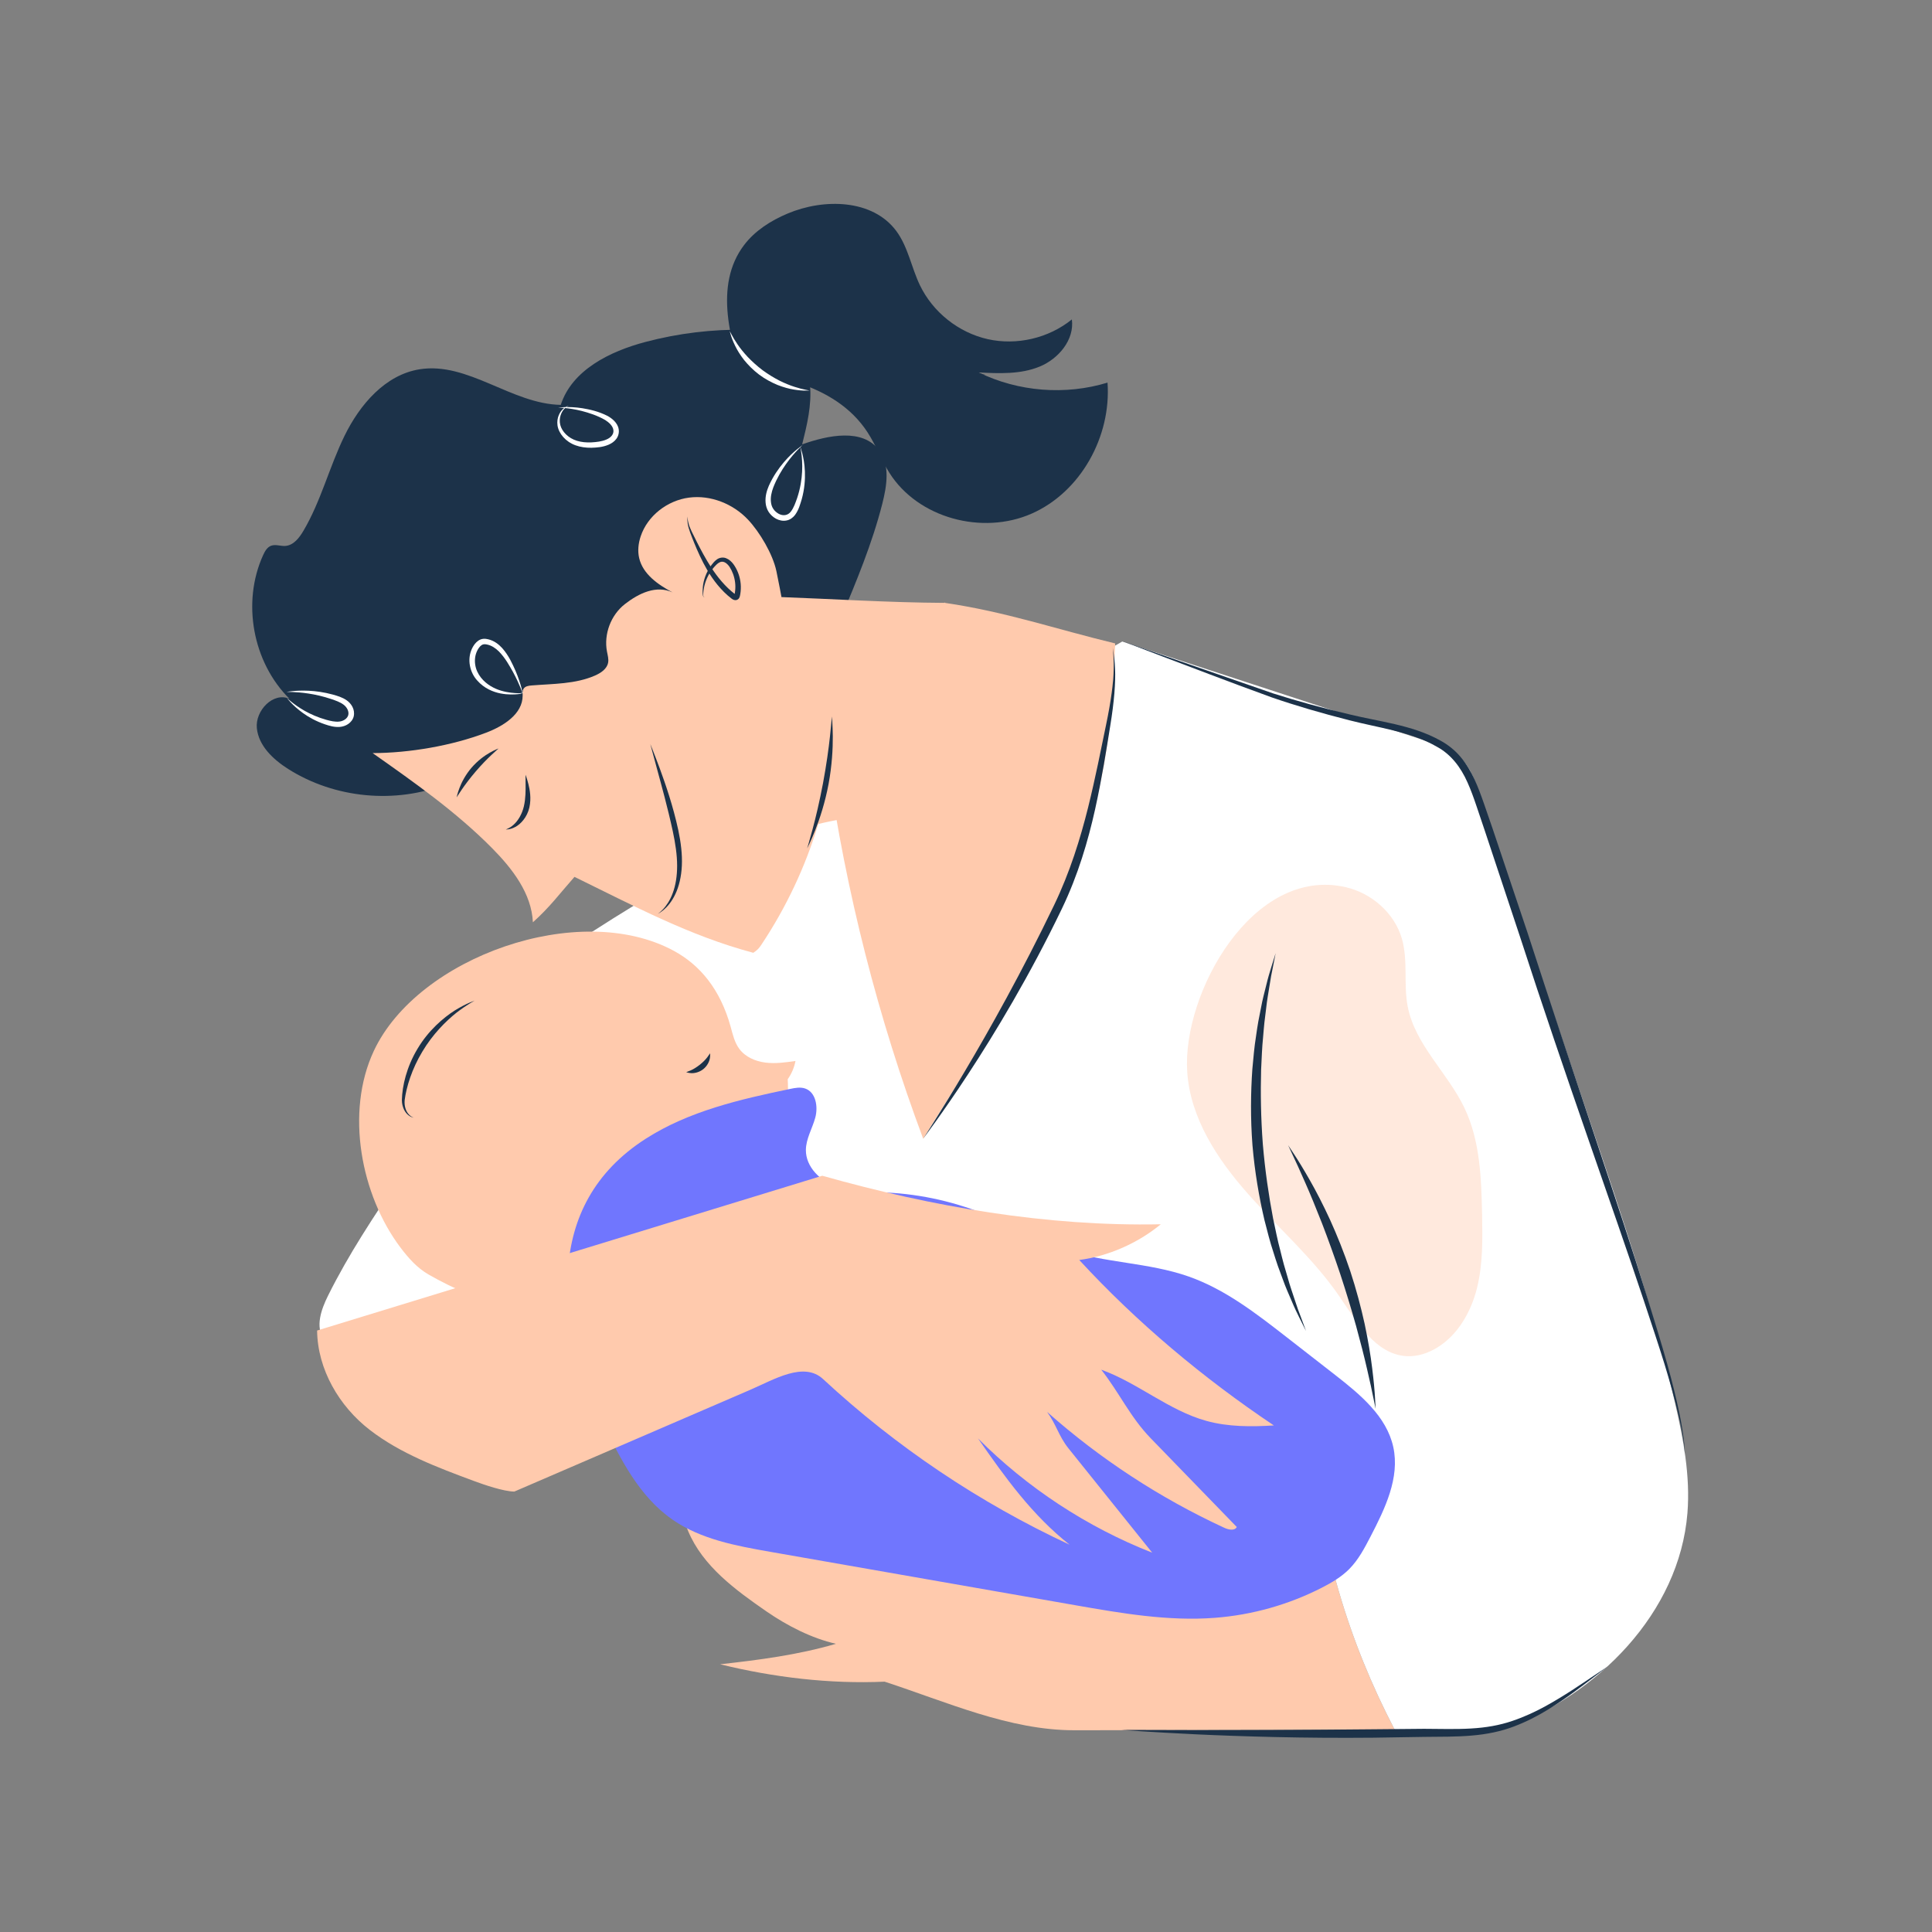 <svg xmlns="http://www.w3.org/2000/svg" xmlns:xlink="http://www.w3.org/1999/xlink" width="500" zoomAndPan="magnify" viewBox="0 0 375 375" height="500" preserveAspectRatio="xMidYMid meet" version="1.0"><rect x="0" y="0" width="375" height="375" fill="#808080" stroke="none"/><defs><filter x="0%" y="0%" width="100%" height="100%" id="a149415a03"><feColorMatrix values="0 0 0 0 1 0 0 0 0 1 0 0 0 0 1 0 0 0 1 0" color-interpolation-filters="sRGB"/></filter><clipPath id="46f7949c84"><path d="M 217 323 L 313 323 L 313 337.613 L 217 337.613 Z M 217 323 " clip-rule="nonzero"/></clipPath><mask id="3a51cca4af"><g filter="url(#a149415a03)"><rect x="-37.5" width="450" fill="#000000" y="-37.5" height="450" fill-opacity="0.42"/></g></mask><clipPath id="7998dad78b"><path d="M 1 0.121 L 59 0.121 L 59 92.52 L 1 92.52 Z M 1 0.121 " clip-rule="nonzero"/></clipPath><clipPath id="82a26a82a8"><rect x="0" width="60" y="0" height="93"/></clipPath></defs><path fill="#1c3249" d="M 86.668 152.18 C 76.734 156.098 64.961 154.977 55.941 149.262 C 53.031 147.418 50.207 144.777 49.855 141.352 C 49.5 137.922 53.066 134.223 56.203 135.652 C 49.047 128.57 46.902 116.918 51.07 107.754 C 51.406 107.012 51.844 106.227 52.605 105.934 C 53.473 105.602 54.441 106.027 55.367 105.965 C 56.953 105.863 58.078 104.418 58.883 103.051 C 62.305 97.262 63.93 90.594 66.891 84.555 C 69.852 78.516 74.773 72.762 81.41 71.684 C 90.824 70.156 99.305 78.422 108.844 78.586 C 111.039 71.812 118.375 68.203 125.254 66.379 C 131.637 64.688 138.25 63.887 144.852 64.004 C 147.078 64.043 149.375 64.203 151.375 65.18 C 154.879 66.887 156.84 70.844 157.215 74.723 C 157.586 78.602 156.641 82.473 155.699 86.254 C 160.762 84.453 167.434 83.09 170.645 87.398 C 172.793 90.285 172.133 94.32 171.246 97.809 C 169.27 105.562 166.215 112.84 163.117 120.258 C 160.383 126.801 154.254 130.098 148.344 133.371 C 141.23 137.309 133.215 139.254 125.309 141.16 C 113.566 143.988 97.902 147.75 86.668 152.18 Z M 86.668 152.18 " fill-opacity="1" fill-rule="nonzero"/><path fill="#ffcaad" d="M 130.676 288.477 C 131.582 291.414 132.277 294.094 133.574 297.191 C 136.418 303.988 142.73 308.598 148.789 312.789 C 152.758 315.531 157.555 318.004 162.262 319.059 C 154.934 321.215 147.367 322.188 139.777 323.035 C 150.133 325.578 161.047 326.887 171.699 326.41 C 183.668 330.309 195.879 335.84 208.465 335.84 C 228.809 335.84 249.941 335.75 270.688 335.703 C 261.738 318.547 256.07 299.777 254.707 280.043 C 213.676 284.32 171.887 285.582 130.676 288.477 Z M 130.676 288.477 " fill-opacity="1" fill-rule="nonzero"/><path fill="#ffffff" d="M 325.102 272.223 C 320.875 253.996 314.883 236.23 308.898 218.5 C 301.629 196.969 294.363 175.441 287.094 153.91 C 286.289 151.527 285.43 149.055 283.648 147.281 C 281.852 145.492 279.344 144.645 276.934 143.855 C 257.234 137.41 237.535 130.965 217.832 124.52 C 205.188 131.777 192.438 138.785 179.422 145.363 C 156.055 157.176 132.617 169.023 110.832 183.555 C 106.805 186.238 102.785 189.059 99.68 192.77 C 96.461 196.613 94.363 201.246 92.016 205.676 C 83.594 221.57 71.633 235.422 63.648 251.539 C 62.332 254.195 61.168 257.523 62.855 259.957 C 63.738 261.227 65.215 261.93 66.668 262.441 C 69.148 263.312 72.781 262.707 75.375 263.125 C 92.855 265.957 109.66 269.723 126.738 274.395 C 127.121 278.266 128.434 281.973 129.738 285.641 C 130.09 286.625 130.391 287.562 130.676 288.477 C 171.887 285.582 213.676 284.32 254.707 280.043 C 256.07 299.777 261.738 318.547 270.688 335.699 C 277.777 335.684 284.82 335.676 291.773 335.676 C 310.062 329.094 325.977 313.043 327.531 293.668 C 328.105 286.469 326.734 279.262 325.102 272.223 Z M 325.102 272.223 " fill-opacity="1" fill-rule="nonzero"/><path fill="#ffcaad" d="M 72.328 146.176 C 80.426 151.875 88.574 157.609 95.539 164.652 C 99.469 168.629 103.176 173.43 103.434 179.016 C 106.742 176.055 108.566 173.527 111.508 170.199 C 123.086 175.848 133.77 181.625 146.219 184.938 C 145.949 184.723 146.488 185.148 146.219 184.938 C 147.055 184.359 147.281 184.125 147.844 183.277 C 152.621 176.09 156.336 168.199 158.828 159.938 C 165.406 158.352 171.133 157.855 177.773 159.145 C 180.098 155.793 182.355 151.297 182.719 147.23 C 183.664 136.684 185.344 127.434 183.438 117.02 C 172.48 116.961 161.258 116.242 151.684 115.895 C 151.684 115.895 151.172 113.09 150.695 110.84 C 150 107.57 147.473 103.289 145.184 100.859 C 142.285 97.781 137.934 96.039 133.742 96.586 C 129.551 97.133 125.688 100.094 124.355 104.105 C 123.906 105.453 123.738 106.922 124.059 108.309 C 124.777 111.43 127.715 113.484 130.543 114.984 C 127.406 113.527 124.027 115.125 121.297 117.25 C 118.566 119.375 117.168 123.082 117.816 126.484 C 117.953 127.199 118.172 127.934 118.031 128.648 C 117.793 129.84 116.645 130.613 115.535 131.102 C 111.695 132.801 107.348 132.707 103.164 133.047 C 102.594 133.094 101.941 133.191 101.633 133.676 C 101.383 134.059 101.441 134.551 101.445 135.008 C 101.457 138.605 97.711 140.938 94.352 142.215 C 87.691 144.754 79.453 146.156 72.328 146.176 Z M 72.328 146.176 " fill-opacity="1" fill-rule="nonzero"/><path fill="#ffcaad" d="M 130.801 184.562 C 135.848 187.301 139.805 192.004 141.816 199.289 C 142.227 200.785 142.578 202.352 143.508 203.598 C 144.676 205.164 146.621 206.004 148.562 206.246 C 150.504 206.492 152.465 206.215 154.402 205.934 C 154.16 207.207 153.645 208.422 152.895 209.477 C 153.449 218.984 149.77 229.73 142.242 235.566 C 134.902 241.254 125.398 243.145 116.273 244.867 C 110.504 245.957 104.738 250.809 98.969 251.898 C 93.684 252.898 87.883 250.055 83.207 247.395 C 81.008 246.145 79.285 244.203 77.758 242.184 C 70.039 231.973 66.984 215.879 72.566 203.965 C 81.105 185.758 112.441 174.594 130.801 184.562 Z M 130.801 184.562 " fill-opacity="1" fill-rule="nonzero"/><path fill="#7076fe" d="M 125.344 221.023 C 133.715 215.66 143.641 213.379 153.371 211.359 C 154.332 211.156 155.352 210.961 156.281 211.281 C 158.359 211.996 158.82 214.805 158.246 216.926 C 157.672 219.051 156.434 221.031 156.422 223.23 C 156.406 226.5 159.199 229.215 162.277 230.32 C 165.355 231.426 168.711 231.312 171.977 231.465 C 178.91 231.785 185.785 233.359 192.164 236.086 C 197.016 238.156 201.59 240.887 206.594 242.551 C 214.41 245.152 222.945 245.039 230.719 247.77 C 237.746 250.238 243.758 254.891 249.633 259.465 C 252.809 261.938 255.98 264.406 259.152 266.879 C 263.988 270.645 269.145 274.902 270.441 280.891 C 271.727 286.844 268.836 292.816 266.031 298.223 C 264.863 300.473 263.668 302.762 261.879 304.559 C 260.375 306.07 258.516 307.172 256.617 308.145 C 250.172 311.453 243.066 313.461 235.844 314.016 C 226.754 314.715 217.656 313.137 208.676 311.566 C 203.672 310.688 198.664 309.812 193.66 308.938 C 178.957 306.363 164.25 303.789 149.547 301.215 C 142.926 300.055 136.074 298.801 130.551 294.973 C 124.164 290.547 120.434 283.301 117.105 276.281 C 108.113 257.297 105.098 233.992 125.344 221.023 Z M 125.344 221.023 " fill-opacity="1" fill-rule="nonzero"/><path fill="#ffcaad" d="M 99.824 289.516 C 115.086 282.934 130.348 276.352 145.605 269.77 C 150.293 267.746 156.023 264.211 159.766 267.684 C 173.906 280.797 190.109 291.684 207.598 299.82 C 200.348 294.09 195.105 286.793 189.832 279.199 C 199.418 288.812 211.008 296.418 223.645 301.379 C 218.227 294.625 212.805 287.875 207.387 281.121 C 205.504 278.777 205.012 276.465 203.234 274.047 C 213.523 283.172 225.156 290.781 237.645 296.547 C 238.457 296.922 239.641 297.18 240.059 296.391 C 234.492 290.652 228.93 284.918 223.367 279.18 C 219.355 275.047 217.309 270.383 213.75 265.855 C 220.887 268.426 226.855 273.777 234.172 275.797 C 238.406 276.965 242.871 276.949 247.254 276.676 C 233.531 267.477 220.676 256.711 209.48 244.562 C 215.148 243.824 220.898 241.277 225.301 237.633 C 203.07 238.074 181.004 234.25 159.605 228.211 C 126.918 238.227 94.234 248.242 61.551 258.254 C 61.633 265.777 65.824 272.957 71.785 277.551 C 77.742 282.145 84.914 284.828 91.965 287.449 C 93.957 288.188 97.699 289.48 99.824 289.516 Z M 99.824 289.516 " fill-opacity="1" fill-rule="nonzero"/><path fill="#ffcaad" d="M 160.645 148.211 C 164.176 173.059 170.406 197.523 179.191 221.031 C 193.91 197.109 210.496 173.652 214.703 145.887 C 215.758 138.938 216.113 131.906 216.465 124.891 C 204.715 122.062 195.395 118.789 183.438 117.02 C 183.586 116.711 182.121 117.719 181.785 117.797 C 181.449 117.875 181.227 118.184 181.035 118.469 C 173.645 129.41 168.035 137.27 160.645 148.211 Z M 160.645 148.211 " fill-opacity="1" fill-rule="nonzero"/><path fill="#1c3249" d="M 145.117 75.645 C 141.691 66.465 138.5 55.359 144.43 47.559 C 146.551 44.77 149.617 42.824 152.848 41.461 C 159.938 38.461 169.391 38.656 173.973 44.84 C 176.254 47.922 176.895 51.898 178.551 55.355 C 181.059 60.578 186.039 64.547 191.691 65.824 C 197.344 67.098 203.543 65.648 208.047 62.004 C 208.574 65.953 205.461 69.656 201.773 71.164 C 198.086 72.672 193.957 72.496 189.977 72.293 C 197.668 76.043 206.785 76.762 214.969 74.266 C 215.719 84.676 209.793 95.484 200.242 99.695 C 190.691 103.906 178.188 100.594 172.621 91.762 C 171.035 89.242 170.012 86.402 168.387 83.91 C 162.062 74.188 148.906 72.207 137.355 71.148 " fill-opacity="1" fill-rule="nonzero"/><path fill="#1c3249" d="M 127.691 177.379 C 127.691 177.379 128.105 177.105 128.711 176.473 C 129.305 175.832 130.055 174.793 130.582 173.332 C 131.129 171.887 131.438 170.043 131.43 167.996 C 131.426 165.945 131.09 163.695 130.59 161.352 C 129.574 156.656 128.391 152.441 127.562 149.379 C 126.734 146.32 126.223 144.418 126.223 144.418 C 126.223 144.418 126.977 146.234 128.082 149.215 C 129.168 152.199 130.625 156.355 131.656 161.129 C 132.164 163.516 132.449 165.867 132.348 168.016 C 132.254 170.156 131.785 172.078 131.086 173.543 C 130.398 175.02 129.504 176.02 128.828 176.594 C 128.484 176.879 128.199 177.074 128 177.199 C 127.797 177.316 127.691 177.379 127.691 177.379 Z M 127.691 177.379 " fill-opacity="1" fill-rule="nonzero"/><path fill="#1c3249" d="M 98.184 161 C 98.184 161 98.352 160.938 98.633 160.801 C 98.914 160.668 99.301 160.43 99.699 160.07 C 100.508 159.359 101.32 158.07 101.684 156.508 C 102.047 154.922 102.023 153.371 102.016 152.234 C 102.012 151.105 102.004 150.379 102.004 150.379 C 102.004 150.379 102.27 151.047 102.559 152.168 C 102.832 153.281 103.156 154.926 102.746 156.754 C 102.32 158.602 101.086 159.961 100.016 160.512 C 99.48 160.801 99.012 160.926 98.684 160.965 C 98.359 161.008 98.184 161 98.184 161 Z M 98.184 161 " fill-opacity="1" fill-rule="nonzero"/><path fill="#1c3249" d="M 96.773 145.281 C 96.773 145.281 96.223 145.754 95.391 146.535 C 94.555 147.312 93.465 148.426 92.352 149.723 C 91.238 151.023 90.305 152.27 89.66 153.211 C 89.016 154.156 88.633 154.77 88.633 154.77 C 88.633 154.77 88.762 154.055 89.18 152.957 C 89.594 151.859 90.348 150.387 91.523 149.016 C 92.703 147.645 94.043 146.676 95.062 146.098 C 96.086 145.516 96.773 145.281 96.773 145.281 Z M 96.773 145.281 " fill-opacity="1" fill-rule="nonzero"/><path fill="#1c3249" d="M 136.812 115.961 C 136.836 115.961 136.602 116.004 136.484 115.734 C 136.371 115.484 136.387 115.117 136.379 114.652 C 136.391 113.723 136.57 112.328 137.371 110.812 C 137.57 110.434 137.809 110.051 138.094 109.68 C 138.379 109.312 138.676 108.922 139.141 108.59 C 139.59 108.246 140.34 108.098 140.941 108.352 C 141.543 108.586 141.992 109.02 142.355 109.5 C 143.047 110.457 143.52 111.605 143.711 112.863 C 143.809 113.488 143.82 114.141 143.758 114.797 C 143.746 114.961 143.719 115.125 143.695 115.289 L 143.641 115.574 C 143.613 115.727 143.574 115.875 143.508 116.004 C 143.387 116.254 143.152 116.438 142.871 116.48 C 142.602 116.523 142.316 116.422 142.059 116.238 C 141.785 116.016 141.512 115.793 141.242 115.574 C 141.008 115.355 140.773 115.137 140.543 114.922 C 140.094 114.477 139.676 114.016 139.289 113.547 C 138.516 112.605 137.859 111.637 137.297 110.68 C 136.18 108.766 135.387 106.949 134.762 105.418 C 134.148 103.891 133.637 102.629 133.492 101.691 C 133.418 101.227 133.41 100.859 133.422 100.613 C 133.43 100.367 133.453 100.242 133.453 100.242 C 133.453 100.242 133.449 100.371 133.469 100.613 C 133.484 100.855 133.535 101.215 133.66 101.652 C 133.895 102.543 134.52 103.719 135.258 105.191 C 136.004 106.66 136.91 108.395 138.078 110.195 C 138.668 111.094 139.328 112.004 140.086 112.875 C 140.465 113.312 140.867 113.738 141.293 114.152 L 141.957 114.754 L 142.594 115.273 L 142.629 115.105 C 142.648 114.965 142.676 114.824 142.688 114.684 C 142.75 114.121 142.75 113.555 142.676 113.008 C 142.543 111.914 142.152 110.871 141.609 110.035 C 141.336 109.633 140.992 109.293 140.629 109.129 C 140.266 108.965 139.902 109 139.551 109.215 C 139.199 109.422 138.883 109.766 138.594 110.086 C 138.309 110.41 138.059 110.746 137.844 111.086 C 136.977 112.441 136.66 113.758 136.547 114.664 C 136.504 115.117 136.449 115.48 136.527 115.719 C 136.605 115.977 136.832 115.965 136.812 115.961 Z M 136.812 115.961 " fill-opacity="1" fill-rule="nonzero"/><path fill="#1c3249" d="M 156.672 164.672 C 156.672 164.672 157.102 163.262 157.715 160.98 C 158.332 158.695 159.086 155.527 159.75 152 C 160.406 148.469 160.852 145.242 161.102 142.891 C 161.355 140.539 161.465 139.07 161.465 139.07 C 161.465 139.07 161.625 140.535 161.645 142.922 C 161.664 145.301 161.488 148.613 160.82 152.199 C 160.145 155.785 159.113 158.934 158.23 161.148 C 157.352 163.363 156.672 164.672 156.672 164.672 Z M 156.672 164.672 " fill-opacity="1" fill-rule="nonzero"/><path fill="#ffffff" d="M 157.117 75.805 C 157.117 75.805 156.828 75.809 156.309 75.812 C 155.789 75.824 155.031 75.766 154.102 75.617 C 153.172 75.473 152.082 75.176 150.914 74.719 C 149.762 74.242 148.535 73.59 147.363 72.727 C 146.207 71.852 145.23 70.863 144.441 69.895 C 143.672 68.906 143.078 67.945 142.676 67.094 C 142.266 66.25 141.996 65.539 141.855 65.035 C 141.715 64.535 141.633 64.258 141.633 64.258 C 141.633 64.258 141.77 64.516 142.016 64.969 C 142.246 65.43 142.633 66.07 143.145 66.824 C 143.652 67.578 144.332 68.422 145.141 69.293 C 145.965 70.148 146.926 71.031 148.016 71.855 C 149.117 72.664 150.234 73.332 151.293 73.883 C 152.359 74.406 153.359 74.816 154.23 75.086 C 155.094 75.363 155.82 75.555 156.328 75.641 C 156.836 75.746 157.117 75.805 157.117 75.805 Z M 157.117 75.805 " fill-opacity="1" fill-rule="nonzero"/><path fill="#1c3249" d="M 191.285 72.727 C 191.285 72.727 190.91 72.711 190.242 72.68 C 189.57 72.633 188.594 72.562 187.398 72.387 C 185.016 72.043 181.715 71.312 178.309 69.852 C 176.605 69.121 175.039 68.328 173.672 67.453 C 172.309 66.578 171.188 65.594 170.426 64.617 C 169.648 63.648 169.262 62.699 169.094 62.039 C 169.004 61.711 168.961 61.449 168.945 61.27 C 168.926 61.094 168.914 61 168.914 61 C 168.914 61 168.941 61.09 168.992 61.262 C 169.035 61.434 169.121 61.68 169.254 61.984 C 169.516 62.598 170.004 63.434 170.836 64.258 C 172.457 65.965 175.41 67.43 178.734 68.848 C 182.055 70.273 185.195 71.246 187.504 71.852 C 188.66 72.16 189.609 72.363 190.262 72.512 C 190.918 72.652 191.285 72.727 191.285 72.727 Z M 191.285 72.727 " fill-opacity="1" fill-rule="nonzero"/><path fill="#ffffff" d="M 110.402 78.742 C 110.402 78.742 110.305 78.793 110.121 78.891 C 109.945 79 109.691 79.176 109.438 79.469 C 108.941 80.031 108.426 81.18 108.75 82.48 C 109.07 83.773 110.305 85.051 111.992 85.559 C 112.84 85.82 113.785 85.91 114.77 85.867 C 115.762 85.809 116.809 85.703 117.699 85.312 C 118.613 84.941 119.184 84.23 119.055 83.445 C 118.945 82.68 118.219 82 117.484 81.535 C 115.949 80.641 114.266 80.121 112.914 79.766 C 111.539 79.418 110.387 79.27 109.59 79.195 C 108.793 79.121 108.348 79.105 108.348 79.105 C 108.348 79.105 108.789 79.051 109.598 79.023 C 110.402 78.996 111.582 79.012 113.023 79.234 C 114.469 79.477 116.152 79.828 117.957 80.746 C 118.398 81 118.836 81.301 119.227 81.703 C 119.609 82.105 119.973 82.625 120.082 83.281 C 120.203 83.922 120.039 84.633 119.641 85.172 C 119.246 85.719 118.691 86.066 118.137 86.312 C 117 86.797 115.867 86.875 114.801 86.91 C 113.723 86.926 112.656 86.781 111.699 86.43 C 109.766 85.73 108.445 84.129 108.215 82.594 C 107.992 81.031 108.723 79.879 109.316 79.352 C 109.621 79.074 109.906 78.934 110.098 78.848 C 110.297 78.777 110.402 78.742 110.402 78.742 Z M 110.402 78.742 " fill-opacity="1" fill-rule="nonzero"/><path fill="#ffffff" d="M 55.605 134.297 C 55.605 134.297 56.012 134.227 56.754 134.148 C 57.496 134.074 58.582 134.008 59.93 134.074 C 61.273 134.137 62.875 134.348 64.605 134.816 C 65.453 135.062 66.398 135.309 67.297 135.934 C 68.172 136.543 68.949 137.691 68.66 139.031 C 68.508 139.688 68.066 140.203 67.578 140.535 C 67.086 140.871 66.508 141.047 65.965 141.094 C 64.863 141.176 63.914 140.871 63.07 140.59 C 61.359 140.012 59.934 139.211 58.836 138.426 C 57.734 137.641 56.945 136.887 56.434 136.34 C 55.922 135.793 55.668 135.465 55.668 135.465 C 55.668 135.465 55.973 135.746 56.547 136.215 C 57.125 136.684 57.992 137.32 59.129 137.969 C 60.27 138.613 61.695 139.258 63.344 139.715 C 64.172 139.941 65.043 140.152 65.859 140.055 C 66.645 139.98 67.445 139.465 67.602 138.773 C 67.773 138.078 67.328 137.242 66.68 136.773 C 66.016 136.27 65.156 135.98 64.34 135.699 C 62.707 135.148 61.176 134.812 59.875 134.617 C 58.574 134.418 57.504 134.348 56.762 134.32 C 56.016 134.305 55.605 134.297 55.605 134.297 Z M 55.605 134.297 " fill-opacity="1" fill-rule="nonzero"/><path fill="#ffffff" d="M 155.332 86.695 C 155.332 86.695 155.367 86.805 155.438 87.02 C 155.508 87.23 155.605 87.547 155.711 87.961 C 155.922 88.785 156.172 90.004 156.23 91.543 C 156.293 93.074 156.164 94.93 155.613 96.91 C 155.309 97.891 155.059 98.922 154.316 99.953 C 153.938 100.449 153.348 100.91 152.637 101.031 C 151.934 101.168 151.227 101 150.633 100.688 C 150.043 100.363 149.543 99.91 149.191 99.359 C 148.828 98.801 148.648 98.152 148.602 97.559 C 148.496 96.336 148.832 95.227 149.238 94.277 C 150.09 92.383 151.156 90.891 152.148 89.719 C 153.141 88.551 154.07 87.727 154.73 87.188 C 155.391 86.652 155.781 86.391 155.781 86.391 C 155.781 86.391 155.434 86.707 154.844 87.312 C 154.258 87.922 153.441 88.832 152.578 90.055 C 151.719 91.27 150.789 92.82 150.09 94.617 C 149.762 95.512 149.523 96.496 149.641 97.453 C 149.695 97.941 149.832 98.387 150.094 98.77 C 150.348 99.164 150.727 99.492 151.145 99.727 C 152.012 100.199 152.938 100.047 153.496 99.309 C 154.066 98.586 154.414 97.547 154.734 96.645 C 155.352 94.793 155.613 93.027 155.688 91.539 C 155.766 90.047 155.652 88.828 155.543 87.992 C 155.488 87.574 155.434 87.25 155.391 87.031 C 155.352 86.812 155.332 86.695 155.332 86.695 Z M 155.332 86.695 " fill-opacity="1" fill-rule="nonzero"/><path fill="#ffffff" d="M 101.754 134.234 C 101.754 134.234 101.691 134.336 101.508 134.461 C 101.32 134.586 101.004 134.688 100.594 134.73 C 99.793 134.805 98.613 134.875 97.164 134.598 C 95.734 134.324 93.984 133.625 92.637 132.094 C 91.273 130.625 90.551 128.051 91.652 125.809 C 91.93 125.266 92.27 124.758 92.828 124.359 C 93.102 124.168 93.461 124.023 93.809 123.996 C 94.156 123.965 94.469 124.012 94.75 124.082 C 95.895 124.352 96.801 125.051 97.465 125.781 C 98.797 127.293 99.473 128.891 100.062 130.203 C 100.629 131.531 100.973 132.648 101.188 133.422 C 101.395 134.195 101.484 134.633 101.484 134.633 C 101.484 134.633 101.32 134.219 101.023 133.477 C 100.715 132.738 100.25 131.684 99.574 130.438 C 98.879 129.215 98.062 127.688 96.805 126.418 C 96.172 125.797 95.402 125.277 94.523 125.098 C 94.062 125 93.746 125.02 93.441 125.246 C 93.129 125.465 92.836 125.871 92.629 126.293 C 92.203 127.148 92.094 128.148 92.246 129.062 C 92.387 129.98 92.801 130.812 93.34 131.504 C 94.438 132.902 95.965 133.68 97.293 134.066 C 98.633 134.461 99.793 134.531 100.586 134.559 C 100.98 134.57 101.293 134.512 101.484 134.418 C 101.676 134.324 101.754 134.234 101.754 134.234 Z M 101.754 134.234 " fill-opacity="1" fill-rule="nonzero"/><path fill="#1c3249" d="M 80.305 216.941 C 80.305 216.941 80.199 216.93 80.012 216.867 C 79.824 216.805 79.547 216.688 79.25 216.441 C 78.641 215.98 78.008 214.906 78.004 213.512 C 78.066 210.809 78.91 207.105 81.039 203.566 C 83.145 200.016 86.047 197.547 88.281 196.125 C 89.418 195.426 90.379 194.945 91.059 194.648 C 91.742 194.367 92.121 194.215 92.121 194.215 C 92.121 194.215 91.77 194.422 91.137 194.801 C 90.512 195.184 89.625 195.777 88.594 196.57 C 86.559 198.188 83.98 200.738 81.973 204.125 C 79.945 207.484 78.875 210.988 78.547 213.52 C 78.422 214.789 78.855 215.797 79.363 216.316 C 79.609 216.582 79.855 216.734 80.031 216.824 C 80.203 216.914 80.305 216.941 80.305 216.941 Z M 80.305 216.941 " fill-opacity="1" fill-rule="nonzero"/><path fill="#1c3249" d="M 133.191 208.094 C 133.191 208.094 133.559 207.988 134.066 207.762 C 134.582 207.539 135.203 207.16 135.824 206.672 C 136.438 206.184 136.949 205.664 137.285 205.215 C 137.625 204.773 137.809 204.438 137.809 204.438 C 137.809 204.438 137.82 204.539 137.836 204.703 C 137.852 204.879 137.84 205.133 137.781 205.441 C 137.672 206.059 137.277 206.91 136.5 207.527 C 135.719 208.145 134.797 208.332 134.172 208.297 C 133.855 208.281 133.609 208.234 133.445 208.18 C 133.285 208.125 133.191 208.094 133.191 208.094 Z M 133.191 208.094 " fill-opacity="1" fill-rule="nonzero"/><path fill="#1c3249" d="M 327.012 282.344 C 327.012 282.344 327.016 281.605 326.84 280.207 C 326.664 278.812 326.293 276.77 325.672 274.164 C 325.051 271.562 324.195 268.402 323.078 264.77 C 321.961 261.141 320.582 257.027 319.078 252.484 C 313.031 234.312 303.973 209.418 294.957 181.594 C 292.656 174.664 290.406 167.895 288.238 161.359 C 287.688 159.723 287.141 158.102 286.598 156.492 C 286.059 154.898 285.504 153.34 284.84 151.867 C 283.535 148.914 281.609 146.402 278.91 144.949 C 276.258 143.41 273.324 142.504 270.449 141.781 C 267.562 141.062 264.691 140.52 261.941 139.812 C 256.469 138.422 251.414 136.941 246.871 135.371 C 237.844 132.098 230.633 129.285 225.609 127.406 C 220.602 125.5 217.832 124.445 217.832 124.445 C 217.832 124.445 229.027 128.324 247.133 134.598 C 251.68 136.059 256.734 137.438 262.207 138.727 C 264.93 139.379 267.797 139.875 270.746 140.562 C 273.68 141.258 276.734 142.145 279.598 143.754 C 281.02 144.527 282.41 145.613 283.496 146.922 C 284.602 148.223 285.48 149.703 286.188 151.25 C 286.902 152.793 287.484 154.395 288.043 156 C 288.594 157.594 289.148 159.207 289.711 160.832 C 291.906 167.371 294.18 174.145 296.508 181.082 C 305.52 208.898 314.191 233.906 319.855 252.23 C 321.266 256.812 322.543 260.953 323.574 264.625 C 324.602 268.293 325.371 271.484 325.922 274.109 C 326.469 276.734 326.777 278.797 326.91 280.199 C 327.039 281.605 327.012 282.344 327.012 282.344 Z M 327.012 282.344 " fill-opacity="1" fill-rule="nonzero"/><g clip-path="url(#46f7949c84)"><path fill="#1c3249" d="M 312.055 323.461 C 312.055 323.461 310.969 324.293 309.008 325.801 C 307.035 327.289 304.223 329.52 300.426 331.855 C 298.527 333.016 296.348 334.164 293.871 335.102 C 291.398 336.051 288.57 336.637 285.617 336.875 C 282.66 337.133 279.57 337.094 276.406 337.129 C 273.227 337.18 269.934 337.234 266.562 337.285 C 253.062 337.418 240.84 337.043 232.004 336.625 C 223.168 336.203 217.715 335.773 217.715 335.773 C 217.715 335.773 223.188 335.789 232.027 335.809 C 240.867 335.82 253.07 335.785 266.551 335.652 C 269.922 335.621 273.215 335.594 276.398 335.562 C 279.594 335.578 282.641 335.676 285.52 335.5 C 288.395 335.34 291.078 334.875 293.496 334.047 C 295.918 333.234 298.094 332.203 300.016 331.148 C 303.863 329.02 306.801 326.957 308.859 325.594 C 310.914 324.219 312.055 323.461 312.055 323.461 Z M 312.055 323.461 " fill-opacity="1" fill-rule="nonzero"/></g><path fill="#1c3249" d="M 179.191 221.031 C 179.191 221.031 179.973 219.797 181.383 217.566 C 182.789 215.332 184.805 212.094 187.211 208.039 C 192.023 199.949 198.398 188.59 204.598 175.691 C 207.688 169.266 209.684 162.781 211.184 156.793 C 212.668 150.797 213.727 145.316 214.68 140.727 C 215.641 136.145 216.141 132.402 216.168 129.793 C 216.199 128.488 216.129 127.477 216.082 126.789 C 216.016 126.105 215.98 125.746 215.98 125.746 C 215.98 125.746 216.039 126.102 216.156 126.781 C 216.246 127.465 216.383 128.477 216.43 129.789 C 216.562 132.414 216.262 136.234 215.5 140.867 C 214.754 145.496 213.898 151.02 212.555 157.102 C 211.203 163.164 209.262 169.836 206.117 176.367 C 199.871 189.371 193.105 200.559 187.926 208.461 C 185.336 212.418 183.141 215.555 181.605 217.703 C 180.051 219.844 179.191 221.031 179.191 221.031 Z M 179.191 221.031 " fill-opacity="1" fill-rule="nonzero"/><g mask="url(#3a51cca4af)"><g transform="matrix(1, 0, 0, 1, 229, 171)"><g clip-path="url(#82a26a82a8)"><g clip-path="url(#7998dad78b)"><path fill="#ffcaad" d="M 1.438 37.039 C 2.027 45.965 7.227 53.934 13.156 60.633 C 19.086 67.332 25.938 73.27 30.992 80.652 C 34.41 85.648 38.008 91.922 44.055 92.23 C 46.156 92.336 48.238 91.637 50.023 90.523 C 54.047 88.023 56.551 83.574 57.691 78.977 C 58.828 74.375 58.762 69.574 58.672 64.84 C 58.535 57.77 58.301 50.457 55.258 44.07 C 52.004 37.242 45.688 31.82 44.238 24.395 C 43.391 20.062 44.328 15.473 43.113 11.227 C 41.691 6.262 37.285 2.387 32.258 1.215 C 14.16 -3.004 0.43 21.828 1.438 37.039 Z M 1.438 37.039 " fill-opacity="1" fill-rule="nonzero"/></g></g></g></g><path fill="#1c3249" d="M 253.496 258.344 C 253.496 258.344 253.027 257.402 252.18 255.703 C 251.75 254.852 251.242 253.801 250.723 252.551 C 250.195 251.305 249.547 249.898 248.98 248.289 C 248.684 247.488 248.371 246.648 248.051 245.773 C 247.73 244.898 247.465 243.965 247.152 243.008 C 246.512 241.098 245.996 239.012 245.43 236.82 C 244.398 232.414 243.543 227.492 243.102 222.277 C 242.703 217.059 242.762 212.062 243.078 207.547 C 243.285 205.293 243.465 203.152 243.789 201.164 C 243.941 200.172 244.059 199.207 244.234 198.289 C 244.41 197.375 244.586 196.496 244.75 195.66 C 245.051 193.98 245.469 192.488 245.789 191.176 C 246.102 189.855 246.434 188.738 246.723 187.832 C 247.289 186.016 247.602 185.012 247.602 185.012 C 247.602 185.012 247.398 186.043 247.031 187.906 C 246.836 188.832 246.609 189.973 246.418 191.305 C 246.211 192.637 245.922 194.141 245.746 195.824 C 245.645 196.664 245.535 197.539 245.422 198.457 C 245.312 199.371 245.258 200.332 245.164 201.32 C 244.957 203.293 244.895 205.414 244.781 207.637 C 244.66 212.094 244.727 216.992 245.117 222.113 C 245.551 227.234 246.266 232.078 247.098 236.461 C 247.566 238.637 247.965 240.719 248.484 242.637 C 248.734 243.598 248.941 244.535 249.195 245.422 C 249.453 246.305 249.703 247.156 249.938 247.969 C 250.379 249.602 250.906 251.039 251.32 252.32 C 251.727 253.605 252.129 254.695 252.473 255.578 C 253.133 257.359 253.496 258.344 253.496 258.344 Z M 253.496 258.344 " fill-opacity="1" fill-rule="nonzero"/><path fill="#1c3249" d="M 267.012 273.465 C 267.012 273.465 266.859 272.715 266.578 271.371 C 266.316 270.023 265.891 268.078 265.336 265.691 C 264.793 263.301 264.066 260.48 263.215 257.367 C 262.34 254.262 261.32 250.867 260.156 247.336 C 258.977 243.809 257.766 240.48 256.609 237.465 C 255.43 234.461 254.324 231.766 253.332 229.527 C 252.348 227.285 251.527 225.469 250.93 224.23 C 250.348 222.984 250.027 222.293 250.027 222.293 C 250.027 222.293 250.449 222.93 251.207 224.074 C 251.969 225.227 253.016 226.926 254.234 229.07 C 255.461 231.215 256.812 233.828 258.18 236.801 C 259.527 239.777 260.879 243.117 262.078 246.699 C 263.258 250.285 264.172 253.77 264.875 256.961 C 265.551 260.16 266.035 263.066 266.332 265.516 C 266.641 267.965 266.816 269.953 266.891 271.332 C 266.969 272.703 267.012 273.465 267.012 273.465 Z M 267.012 273.465 " fill-opacity="1" fill-rule="nonzero"/></svg>